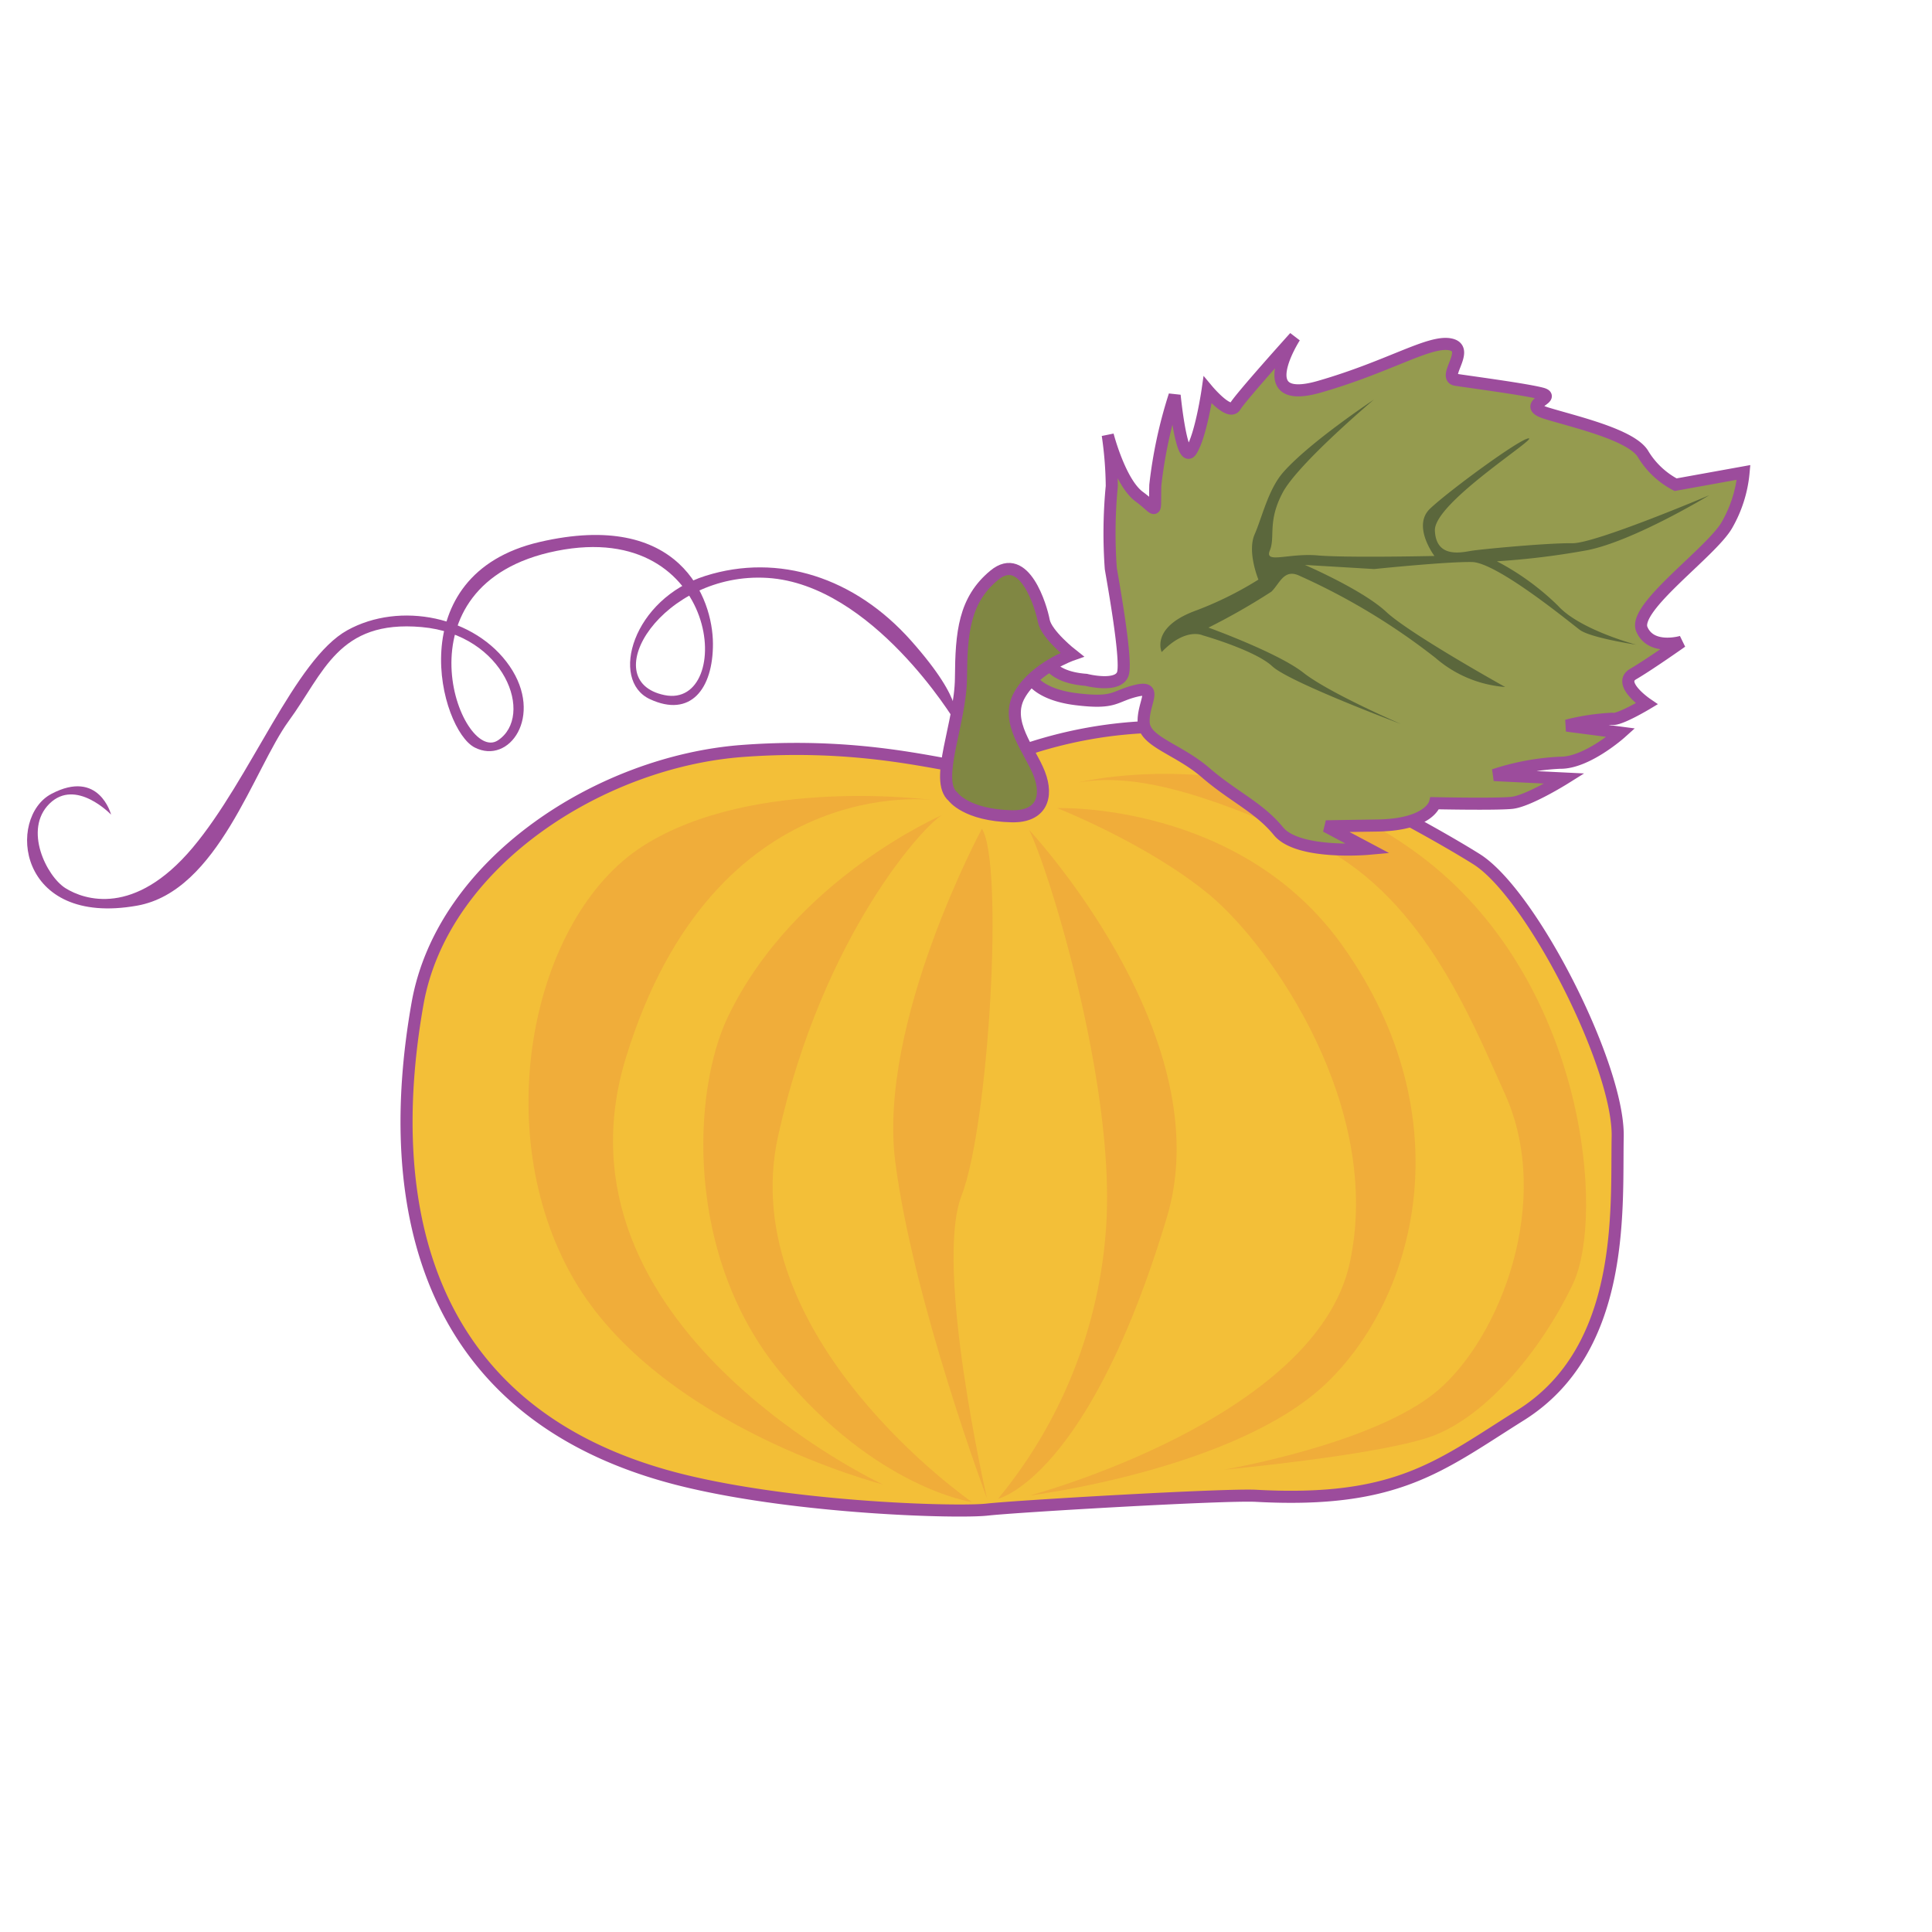 <svg id="word" xmlns="http://www.w3.org/2000/svg" viewBox="0 0 160 160"><defs><style>.cls-1{fill:#f3bf38;}.cls-1,.cls-3,.cls-5{stroke:#9c4c9c;}.cls-2{fill:#f0ad3a;}.cls-3{fill:#959b4f;}.cls-4{fill:#5b673c;}.cls-5{fill:#808743;}.cls-6{fill:#9c4c9c;}</style></defs><path class="cls-1" d="M84.17,62.356a36.448,36.448,0,0,1,12.1-2.177c6.693-.017,21.428,8.1,26,10.965s11.819,17.154,11.7,23,.732,17.564-8.039,23.06c-6.667,4.174-10.19,7.307-21.892,6.673-2.6-.142-19.882.869-22.272,1.14s-15.347-.08-24.815-2.324C35.142,117.529,31.6,99.915,34.581,83.1,36.653,71.447,49.691,63.068,61.5,62.19s18.621,2.027,20.312,1.415A7.221,7.221,0,0,0,84.17,62.356Z"/><path class="cls-2" d="M78.071,67.477S65.8,72.733,60.286,84.2c-2.981,6.221-3.577,19.859,4.341,29.452S80.5,124.4,80.5,124.4,60.74,110.756,64.446,94.046,76.719,68.1,78.071,67.477Z"/><path class="cls-2" d="M81.318,68.63s-8.65,16.061-7.177,27.576,7.6,27.894,7.6,27.894-4.4-19.163-2.113-25.069S83.144,71.485,81.318,68.63Z"/><path class="cls-2" d="M85.214,68.714s15.939,17.047,11.423,32.094c-6.49,21.632-13.98,23.312-13.98,23.312a39.5,39.5,0,0,0,8.964-22.77C92.324,89.606,86.826,71.89,85.214,68.714Z"/><path class="cls-2" d="M87.55,66.923s15.174-.557,23.673,11.452c10.048,14.195,6.046,29.163-1.463,36.257s-24.482,9.22-24.482,9.22,23.678-6.31,26.5-19.249-6.509-26.247-11.592-30.477S87.55,66.923,87.55,66.923Z"/><path class="cls-2" d="M89.3,64.8s15.644-3.886,28.86,6.476,14.757,29.456,12.111,35.033-7.351,11.215-11.982,12.738-16.951,2.669-16.951,2.669,12.5-2.116,17.716-6.549,9.579-15.717,5.578-24.576c-2.929-6.483-7-16.726-16.145-20.932S93.732,64.025,89.3,64.8Z"/><path class="cls-3" d="M89.943,56.3s2.779.714,3.069-.582-.8-7.328-1.02-8.632a40.507,40.507,0,0,1,.081-6.823,30.651,30.651,0,0,0-.335-4.232s1.01,3.921,2.6,5.095,1.268,1.65,1.34-.95a37.974,37.974,0,0,1,1.6-7.438s.57,5.862,1.381,4.58,1.349-5.01,1.349-5.01,1.8,2.156,2.283,1.35,4.932-5.741,4.932-5.741-3.726,5.77,2.048,4.109,9.121-3.867,10.848-3.505-.75,2.747.46,2.934,5.7.777,7.081,1.132-1.851.932.406,1.631,7.11,1.78,8.029,3.423a6.885,6.885,0,0,0,2.67,2.5l5.63-1.017a10.65,10.65,0,0,1-1.379,4.358c-1.287,2.247-7.806,6.817-7.047,8.622s3.3,1.044,3.3,1.044-2.679,1.892-4.02,2.675,1.124,2.464,1.124,2.464-2.351,1.41-2.871,1.238a18.921,18.921,0,0,0-3.755.566l4.49.587s-2.824,2.537-5.058,2.489a20.564,20.564,0,0,0-5.455,1.019l5.846.288s-3.017,1.887-4.387,2.018-6.35.026-6.35.026-.445,1.775-4.736,1.847l-4.29.066,3.51,1.864s-5.817.524-7.44-1.459-3.717-2.846-6.026-4.84-5.075-2.549-5.139-4.175,1.256-3.06-.613-2.615-1.678,1.1-4.955.7S85.3,56.041,85.3,56.041l1.312-1.6S86.848,56.076,89.943,56.3Z"/><path class="cls-4" d="M96.207,54s-.932-1.967,2.617-3.355A29.036,29.036,0,0,0,104.217,48s-.948-2.294-.315-3.743,1.128-3.728,2.375-5.151c2.194-2.494,7.5-6.01,7.5-6.01s-6.263,5.284-7.546,7.692-.6,3.666-1.069,4.8,1.549.2,3.96.409,9.673.046,9.673.046-1.868-2.476-.376-3.906,7.5-5.849,8.186-5.834-7.861,5.353-7.773,7.631,2.129,1.833,2.983,1.688,6.494-.671,8.386-.633,11.347-3.972,11.347-3.972-6.2,3.761-10.064,4.543a64.009,64.009,0,0,1-7.519.924,21.408,21.408,0,0,1,5.063,3.681c1.793,1.99,6.475,3.227,6.475,3.227s-3.8-.568-4.682-1.237-6.852-5.566-8.914-5.61-8.105.581-8.105.581l-5.735-.341s4.771,2.054,6.732,3.886,9.853,6.223,9.853,6.223a9.938,9.938,0,0,1-5.758-2.4,54.129,54.129,0,0,0-11.366-6.852c-1.222-.518-1.573.722-2.238,1.358a54.015,54.015,0,0,1-5.208,2.975s5.747,2.072,7.87,3.744,8.062,4.238,8.062,4.238-9.232-3.453-10.655-4.782-5.765-2.562-5.765-2.562S98.189,51.933,96.207,54Z"/><path class="cls-2" d="M77.337,66.268S62.38,64.21,53.221,70.081,40.39,93.632,47.505,105.918s25.608,17.018,25.608,17.018-28.1-13.081-21.279-35.34C59.155,63.71,77.337,66.268,77.337,66.268Z"/><path class="cls-5" d="M78.926,65.98S80.019,67.519,83.8,67.6c2.407.051,3.03-1.559,2.267-3.529s-2.909-4.285-1.624-6.534,4.338-3.318,4.338-3.318-2.127-1.67-2.341-2.812-1.6-5.827-4.095-3.772-2.734,4.759-2.762,8.5S77.336,64.645,78.926,65.98Z"/><path class="cls-6" d="M79.055,59.677s-6.8-11.261-15.479-11.816-14.36,8.517-8.538,9.705,4.777-14.674-8.931-11.946-7.915,17.7-4.872,15.693.6-8.768-6.316-9.382-8.1,3.8-11,7.766S18.07,73.8,11.365,75C1.386,76.784.579,67.692,4.251,65.749c3.966-2.1,4.948,1.715,4.948,1.715s-2.917-3.055-5.1-.909-.232,6.027,1.324,7,5.708,2.379,10.523-3.343,8.456-15.6,12.815-18.016,10.616-1.151,13.447,2.975-.034,8.2-2.9,6.731S33.04,47.6,44.675,44.889,59.027,49.54,59.043,53.3s-1.861,6.167-5.223,4.6-1.42-8.314,4.612-10.213,12.363.12,17.032,5.384S79.055,59.677,79.055,59.677Z"/></svg>